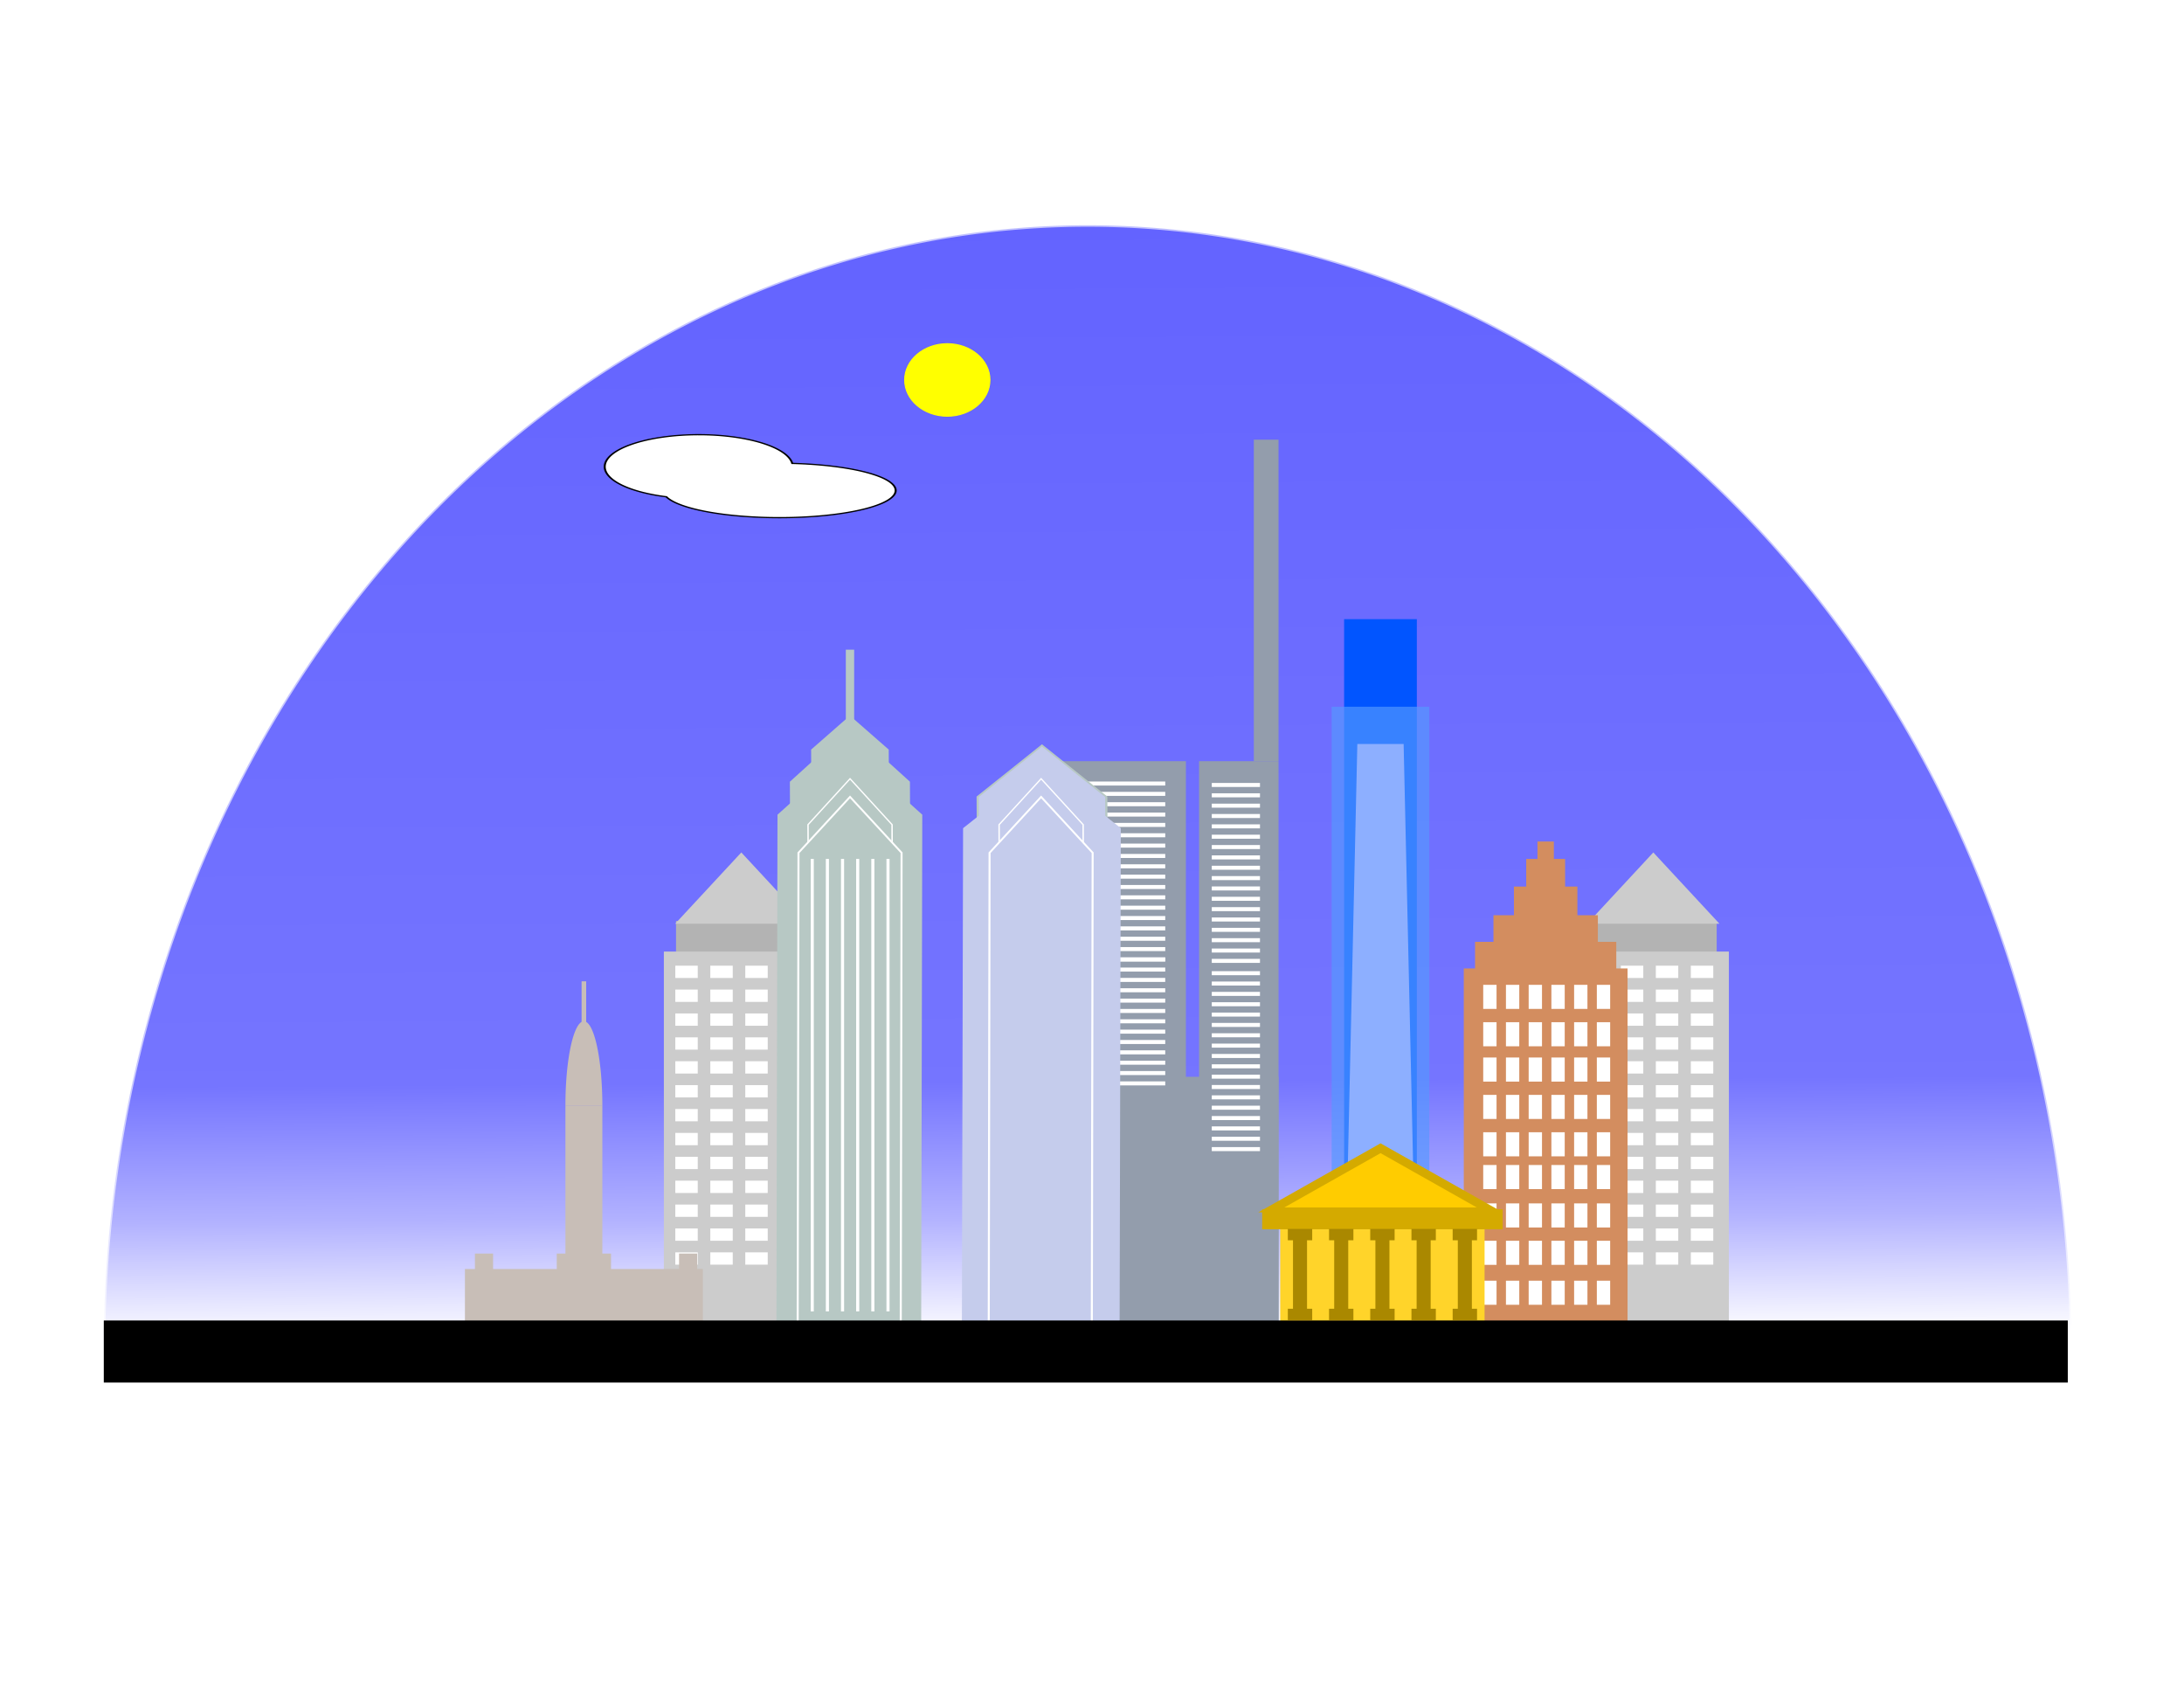 <?xml version="1.0" encoding="UTF-8" standalone="no"?>
<!-- Created with Inkscape (http://www.inkscape.org/) -->

<svg
   width="11in"
   height="8.5in"
   viewBox="0 0 279.4 215.9"
   version="1.1"
   id="svg5"
   inkscape:version="1.1.2 (b8e25be833, 2022-02-05)"
   sodipodi:docname="Philly.svg"
   xmlns:inkscape="http://www.inkscape.org/namespaces/inkscape"
   xmlns:sodipodi="http://sodipodi.sourceforge.net/DTD/sodipodi-0.dtd"
   xmlns:xlink="http://www.w3.org/1999/xlink"
   xmlns="http://www.w3.org/2000/svg"
   xmlns:svg="http://www.w3.org/2000/svg">
  <sodipodi:namedview
     id="namedview7"
     pagecolor="#ffffff"
     bordercolor="#999999"
     borderopacity="1"
     inkscape:pageshadow="0"
     inkscape:pageopacity="0"
     inkscape:pagecheckerboard="0"
     inkscape:document-units="px"
     showgrid="false"
     units="in"
     inkscape:zoom="0.71433855"
     inkscape:cx="602.65542"
     inkscape:cy="435.3678"
     inkscape:window-width="1440"
     inkscape:window-height="837"
     inkscape:window-x="-8"
     inkscape:window-y="-8"
     inkscape:window-maximized="1"
     inkscape:current-layer="sky"
     inkscape:snap-nodes="true"
     inkscape:object-paths="false"
     inkscape:snap-intersection-paths="true"
     inkscape:object-nodes="true"
     inkscape:snap-smooth-nodes="false" />
  <defs
     id="defs2">
    <linearGradient
       inkscape:collect="always"
       id="linearGradient26380">
      <stop
         style="stop-color:#0000ff;stop-opacity:1;"
         offset="0"
         id="stop26376" />
      <stop
         style="stop-color:#0000ff;stop-opacity:0.887"
         offset="0.769"
         id="stop27490" />
      <stop
         style="stop-color:#0000ff;stop-opacity:0.494;"
         offset="0.892"
         id="stop30054" />
      <stop
         style="stop-color:#0000ff;stop-opacity:0"
         offset="1"
         id="stop26378" />
    </linearGradient>
    <linearGradient
       inkscape:collect="always"
       xlink:href="#linearGradient26380"
       id="linearGradient27296"
       gradientUnits="userSpaceOnUse"
       x1="525"
       y1="108.719"
       x2="528.076"
       y2="645.721" />
    <filter
       inkscape:collect="always"
       style="color-interpolation-filters:sRGB"
       id="filter1697"
       x="-0.461"
       y="-0.543"
       width="1.923"
       height="2.085">
      <feGaussianBlur
         inkscape:collect="always"
         stdDeviation="1.618"
         id="feGaussianBlur1699" />
    </filter>
    <filter
       inkscape:collect="always"
       style="color-interpolation-filters:sRGB"
       id="filter15026"
       x="-0.085"
       y="-0.182"
       width="1.17"
       height="1.365">
      <feGaussianBlur
         inkscape:collect="always"
         stdDeviation="1.602"
         id="feGaussianBlur15028" />
    </filter>
  </defs>
  <g
     inkscape:label="sky"
     inkscape:groupmode="layer"
     id="sky">
    <path
       id="path24988"
       style="opacity:0.611;fill:url(#linearGradient27296);fill-opacity:1;stroke:#ffffff;stroke-width:1.475;stroke-miterlimit:4;stroke-dasharray:none;stroke-opacity:1"
       d="M 525 108.719 A 474.992 544.682 0 0 0 50.008 653.4 L 999.992 653.4 A 474.992 544.682 0 0 0 525 108.719 z "
       transform="scale(0.265)" />
    <path
       id="rect1848"
       style="opacity:1;fill:#0155ff;stroke-width:1.784;fill-opacity:1"
       d="m 171.954,79.199 h 9.304 v 90.91 h -9.304 z"
       sodipodi:nodetypes="ccccc" />
    <path
       id="path3831"
       style="opacity:0.663;fill:#5599ff;stroke-width:1.936"
       d="M 170.361,90.401 H 182.85 V 170.109 H 170.361 Z"
       sodipodi:nodetypes="ccccc" />
  </g>
  <g
     inkscape:groupmode="layer"
     id="cloud"
     inkscape:label="cloud">
    <path
       id="path14644"
       style="opacity:1;mix-blend-mode:normal;fill:#ffffff;fill-opacity:1;stroke:#000000;stroke-width:0.327;stroke-opacity:1;filter:url(#filter15026)"
       d="m 77.397,60.131 a 15.246,8.481 0 0 0 -15.246,8.481 15.246,8.481 0 0 0 9.986,7.958 18.857,7.202 0 0 0 18.332,5.53 18.857,7.202 0 0 0 18.857,-7.202 18.857,7.202 0 0 0 -16.766,-7.158 15.246,8.481 0 0 0 -15.163,-7.608 z"
       transform="matrix(0.789,0,0,0.483,28.325,26.56)" />
  </g>
  <g
     inkscape:groupmode="layer"
     id="buildings"
     inkscape:label="buildings">
    <g
       id="g3623"
       transform="translate(-71.485,-2.222)">
      <g
         id="g2342">
        <rect
           style="fill:#939dac;stroke-width:0.33;stroke-miterlimit:4;stroke-dasharray:none"
           id="rect2250"
           width="20.539"
           height="73.35"
           x="202.658"
           y="99.589" />
        <rect
           style="fill:#939dac;stroke-width:0.232;stroke-miterlimit:4;stroke-dasharray:none"
           id="rect2332"
           width="10.168"
           height="73.35"
           x="224.882"
           y="99.589" />
        <rect
           style="fill:#939dac;stroke-width:0.097;stroke-miterlimit:4;stroke-dasharray:none"
           id="rect2334"
           width="3.163"
           height="41.126"
           x="231.887"
           y="58.463" />
        <rect
           style="fill:#939dac;stroke-width:0.278;stroke-miterlimit:4;stroke-dasharray:none"
           id="rect2336"
           width="32.391"
           height="32.978"
           x="202.658"
           y="139.961" />
      </g>
      <g
         id="g3544">
        <g
           id="g3018"
           transform="translate(-0.231,0.046)">
          <rect
             style="fill:#ffffff;stroke-width:0.158;stroke-miterlimit:4;stroke-dasharray:none"
             id="rect2388"
             width="15.976"
             height="0.515"
             x="204.81"
             y="102.143" />
          <rect
             style="fill:#ffffff;stroke-width:0.158;stroke-miterlimit:4;stroke-dasharray:none"
             id="rect2964"
             width="15.976"
             height="0.515"
             x="204.81"
             y="103.466" />
          <rect
             style="fill:#ffffff;stroke-width:0.158;stroke-miterlimit:4;stroke-dasharray:none"
             id="rect2966"
             width="15.976"
             height="0.515"
             x="204.81"
             y="104.79" />
          <rect
             style="fill:#ffffff;stroke-width:0.158;stroke-miterlimit:4;stroke-dasharray:none"
             id="rect2968"
             width="15.976"
             height="0.515"
             x="204.81"
             y="106.114" />
          <rect
             style="fill:#ffffff;stroke-width:0.158;stroke-miterlimit:4;stroke-dasharray:none"
             id="rect2970"
             width="15.976"
             height="0.515"
             x="204.81"
             y="107.437" />
          <rect
             style="fill:#ffffff;stroke-width:0.158;stroke-miterlimit:4;stroke-dasharray:none"
             id="rect2972"
             width="15.976"
             height="0.515"
             x="204.81"
             y="108.761" />
          <rect
             style="fill:#ffffff;stroke-width:0.158;stroke-miterlimit:4;stroke-dasharray:none"
             id="rect2974"
             width="15.976"
             height="0.515"
             x="204.81"
             y="110.084" />
          <rect
             style="fill:#ffffff;stroke-width:0.158;stroke-miterlimit:4;stroke-dasharray:none"
             id="rect2976"
             width="15.976"
             height="0.515"
             x="204.81"
             y="111.408" />
          <rect
             style="fill:#ffffff;stroke-width:0.158;stroke-miterlimit:4;stroke-dasharray:none"
             id="rect2978"
             width="15.976"
             height="0.515"
             x="204.81"
             y="112.732" />
          <rect
             style="fill:#ffffff;stroke-width:0.158;stroke-miterlimit:4;stroke-dasharray:none"
             id="rect2980"
             width="15.976"
             height="0.515"
             x="204.81"
             y="114.055" />
          <rect
             style="fill:#ffffff;stroke-width:0.158;stroke-miterlimit:4;stroke-dasharray:none"
             id="rect2982"
             width="15.976"
             height="0.515"
             x="204.81"
             y="115.379" />
          <rect
             style="fill:#ffffff;stroke-width:0.158;stroke-miterlimit:4;stroke-dasharray:none"
             id="rect2986"
             width="15.976"
             height="0.515"
             x="204.81"
             y="116.702" />
          <rect
             style="fill:#ffffff;stroke-width:0.158;stroke-miterlimit:4;stroke-dasharray:none"
             id="rect2988"
             width="15.976"
             height="0.515"
             x="204.81"
             y="118.026" />
          <rect
             style="fill:#ffffff;stroke-width:0.158;stroke-miterlimit:4;stroke-dasharray:none"
             id="rect2990"
             width="15.976"
             height="0.515"
             x="204.81"
             y="119.35" />
          <rect
             style="fill:#ffffff;stroke-width:0.158;stroke-miterlimit:4;stroke-dasharray:none"
             id="rect2992"
             width="15.976"
             height="0.515"
             x="204.81"
             y="120.673" />
          <rect
             style="fill:#ffffff;stroke-width:0.158;stroke-miterlimit:4;stroke-dasharray:none"
             id="rect2994"
             width="15.976"
             height="0.515"
             x="204.81"
             y="121.997" />
          <rect
             style="fill:#ffffff;stroke-width:0.158;stroke-miterlimit:4;stroke-dasharray:none"
             id="rect2996"
             width="15.976"
             height="0.515"
             x="204.81"
             y="123.321" />
          <rect
             style="fill:#ffffff;stroke-width:0.158;stroke-miterlimit:4;stroke-dasharray:none"
             id="rect2998"
             width="15.976"
             height="0.515"
             x="204.81"
             y="124.644" />
          <rect
             style="fill:#ffffff;stroke-width:0.158;stroke-miterlimit:4;stroke-dasharray:none"
             id="rect3239"
             width="15.976"
             height="0.515"
             x="204.81"
             y="124.644" />
        </g>
        <g
           id="g3163"
           transform="matrix(0.386,0,0,1,147.451,0.231)">
          <rect
             style="fill:#ffffff;stroke-width:0.158;stroke-miterlimit:4;stroke-dasharray:none"
             id="rect3127"
             width="15.976"
             height="0.515"
             x="204.81"
             y="102.143" />
          <rect
             style="fill:#ffffff;stroke-width:0.158;stroke-miterlimit:4;stroke-dasharray:none"
             id="rect3129"
             width="15.976"
             height="0.515"
             x="204.81"
             y="103.466" />
          <rect
             style="fill:#ffffff;stroke-width:0.158;stroke-miterlimit:4;stroke-dasharray:none"
             id="rect3131"
             width="15.976"
             height="0.515"
             x="204.81"
             y="104.79" />
          <rect
             style="fill:#ffffff;stroke-width:0.158;stroke-miterlimit:4;stroke-dasharray:none"
             id="rect3133"
             width="15.976"
             height="0.515"
             x="204.81"
             y="106.114" />
          <rect
             style="fill:#ffffff;stroke-width:0.158;stroke-miterlimit:4;stroke-dasharray:none"
             id="rect3135"
             width="15.976"
             height="0.515"
             x="204.81"
             y="107.437" />
          <rect
             style="fill:#ffffff;stroke-width:0.158;stroke-miterlimit:4;stroke-dasharray:none"
             id="rect3137"
             width="15.976"
             height="0.515"
             x="204.81"
             y="108.761" />
          <rect
             style="fill:#ffffff;stroke-width:0.158;stroke-miterlimit:4;stroke-dasharray:none"
             id="rect3139"
             width="15.976"
             height="0.515"
             x="204.81"
             y="110.084" />
          <rect
             style="fill:#ffffff;stroke-width:0.158;stroke-miterlimit:4;stroke-dasharray:none"
             id="rect3141"
             width="15.976"
             height="0.515"
             x="204.81"
             y="111.408" />
          <rect
             style="fill:#ffffff;stroke-width:0.158;stroke-miterlimit:4;stroke-dasharray:none"
             id="rect3143"
             width="15.976"
             height="0.515"
             x="204.81"
             y="112.732" />
          <rect
             style="fill:#ffffff;stroke-width:0.158;stroke-miterlimit:4;stroke-dasharray:none"
             id="rect3145"
             width="15.976"
             height="0.515"
             x="204.81"
             y="114.055" />
          <rect
             style="fill:#ffffff;stroke-width:0.158;stroke-miterlimit:4;stroke-dasharray:none"
             id="rect3147"
             width="15.976"
             height="0.515"
             x="204.81"
             y="115.379" />
          <rect
             style="fill:#ffffff;stroke-width:0.158;stroke-miterlimit:4;stroke-dasharray:none"
             id="rect3149"
             width="15.976"
             height="0.515"
             x="204.81"
             y="116.702" />
          <rect
             style="fill:#ffffff;stroke-width:0.158;stroke-miterlimit:4;stroke-dasharray:none"
             id="rect3151"
             width="15.976"
             height="0.515"
             x="204.81"
             y="118.026" />
          <rect
             style="fill:#ffffff;stroke-width:0.158;stroke-miterlimit:4;stroke-dasharray:none"
             id="rect3153"
             width="15.976"
             height="0.515"
             x="204.81"
             y="119.35" />
          <rect
             style="fill:#ffffff;stroke-width:0.158;stroke-miterlimit:4;stroke-dasharray:none"
             id="rect3155"
             width="15.976"
             height="0.515"
             x="204.81"
             y="120.673" />
          <rect
             style="fill:#ffffff;stroke-width:0.158;stroke-miterlimit:4;stroke-dasharray:none"
             id="rect3157"
             width="15.976"
             height="0.515"
             x="204.81"
             y="121.997" />
          <rect
             style="fill:#ffffff;stroke-width:0.158;stroke-miterlimit:4;stroke-dasharray:none"
             id="rect3159"
             width="15.976"
             height="0.515"
             x="204.81"
             y="123.321" />
          <rect
             style="fill:#ffffff;stroke-width:0.158;stroke-miterlimit:4;stroke-dasharray:none"
             id="rect3161"
             width="15.976"
             height="0.515"
             x="204.81"
             y="124.644" />
        </g>
        <g
           id="g3228"
           transform="matrix(0.386,0,0,1,147.451,24.307)">
          <rect
             style="fill:#ffffff;stroke-width:0.158;stroke-miterlimit:4;stroke-dasharray:none"
             id="rect3192"
             width="15.976"
             height="0.515"
             x="204.81"
             y="102.143" />
          <rect
             style="fill:#ffffff;stroke-width:0.158;stroke-miterlimit:4;stroke-dasharray:none"
             id="rect3194"
             width="15.976"
             height="0.515"
             x="204.81"
             y="103.466" />
          <rect
             style="fill:#ffffff;stroke-width:0.158;stroke-miterlimit:4;stroke-dasharray:none"
             id="rect3196"
             width="15.976"
             height="0.515"
             x="204.81"
             y="104.79" />
          <rect
             style="fill:#ffffff;stroke-width:0.158;stroke-miterlimit:4;stroke-dasharray:none"
             id="rect3198"
             width="15.976"
             height="0.515"
             x="204.81"
             y="106.114" />
          <rect
             style="fill:#ffffff;stroke-width:0.158;stroke-miterlimit:4;stroke-dasharray:none"
             id="rect3200"
             width="15.976"
             height="0.515"
             x="204.81"
             y="107.437" />
          <rect
             style="fill:#ffffff;stroke-width:0.158;stroke-miterlimit:4;stroke-dasharray:none"
             id="rect3202"
             width="15.976"
             height="0.515"
             x="204.81"
             y="108.761" />
          <rect
             style="fill:#ffffff;stroke-width:0.158;stroke-miterlimit:4;stroke-dasharray:none"
             id="rect3204"
             width="15.976"
             height="0.515"
             x="204.81"
             y="110.084" />
          <rect
             style="fill:#ffffff;stroke-width:0.158;stroke-miterlimit:4;stroke-dasharray:none"
             id="rect3206"
             width="15.976"
             height="0.515"
             x="204.81"
             y="111.408" />
          <rect
             style="fill:#ffffff;stroke-width:0.158;stroke-miterlimit:4;stroke-dasharray:none"
             id="rect3208"
             width="15.976"
             height="0.515"
             x="204.81"
             y="112.732" />
          <rect
             style="fill:#ffffff;stroke-width:0.158;stroke-miterlimit:4;stroke-dasharray:none"
             id="rect3210"
             width="15.976"
             height="0.515"
             x="204.81"
             y="114.055" />
          <rect
             style="fill:#ffffff;stroke-width:0.158;stroke-miterlimit:4;stroke-dasharray:none"
             id="rect3212"
             width="15.976"
             height="0.515"
             x="204.81"
             y="115.379" />
          <rect
             style="fill:#ffffff;stroke-width:0.158;stroke-miterlimit:4;stroke-dasharray:none"
             id="rect3214"
             width="15.976"
             height="0.515"
             x="204.81"
             y="116.702" />
          <rect
             style="fill:#ffffff;stroke-width:0.158;stroke-miterlimit:4;stroke-dasharray:none"
             id="rect3216"
             width="15.976"
             height="0.515"
             x="204.81"
             y="118.026" />
          <rect
             style="fill:#ffffff;stroke-width:0.158;stroke-miterlimit:4;stroke-dasharray:none"
             id="rect3218"
             width="15.976"
             height="0.515"
             x="204.81"
             y="119.35" />
          <rect
             style="fill:#ffffff;stroke-width:0.158;stroke-miterlimit:4;stroke-dasharray:none"
             id="rect3220"
             width="15.976"
             height="0.515"
             x="204.81"
             y="120.673" />
          <rect
             style="fill:#ffffff;stroke-width:0.158;stroke-miterlimit:4;stroke-dasharray:none"
             id="rect3222"
             width="15.976"
             height="0.515"
             x="204.81"
             y="121.997" />
          <rect
             style="fill:#ffffff;stroke-width:0.158;stroke-miterlimit:4;stroke-dasharray:none"
             id="rect3224"
             width="15.976"
             height="0.515"
             x="204.81"
             y="123.321" />
          <rect
             style="fill:#ffffff;stroke-width:0.158;stroke-miterlimit:4;stroke-dasharray:none"
             id="rect3226"
             width="15.976"
             height="0.515"
             x="204.81"
             y="124.644" />
        </g>
        <g
           id="g3471">
          <rect
             style="fill:#ffffff;stroke-width:0.158;stroke-miterlimit:4;stroke-dasharray:none"
             id="rect3241"
             width="15.976"
             height="0.515"
             x="204.578"
             y="125.987" />
          <rect
             style="fill:#ffffff;stroke-width:0.158;stroke-miterlimit:4;stroke-dasharray:none"
             id="rect3243"
             width="15.976"
             height="0.515"
             x="204.578"
             y="127.31" />
          <rect
             style="fill:#ffffff;stroke-width:0.158;stroke-miterlimit:4;stroke-dasharray:none"
             id="rect3245"
             width="15.976"
             height="0.515"
             x="204.578"
             y="128.634" />
          <rect
             style="fill:#ffffff;stroke-width:0.158;stroke-miterlimit:4;stroke-dasharray:none"
             id="rect3247"
             width="15.976"
             height="0.515"
             x="204.578"
             y="129.957" />
          <rect
             style="fill:#ffffff;stroke-width:0.158;stroke-miterlimit:4;stroke-dasharray:none"
             id="rect3249"
             width="15.976"
             height="0.515"
             x="204.578"
             y="131.281" />
          <rect
             style="fill:#ffffff;stroke-width:0.158;stroke-miterlimit:4;stroke-dasharray:none"
             id="rect3251"
             width="15.976"
             height="0.515"
             x="204.578"
             y="132.605" />
          <rect
             style="fill:#ffffff;stroke-width:0.158;stroke-miterlimit:4;stroke-dasharray:none"
             id="rect3253"
             width="15.976"
             height="0.515"
             x="204.578"
             y="133.928" />
          <rect
             style="fill:#ffffff;stroke-width:0.158;stroke-miterlimit:4;stroke-dasharray:none"
             id="rect3255"
             width="15.976"
             height="0.515"
             x="204.578"
             y="135.252" />
          <rect
             style="fill:#ffffff;stroke-width:0.158;stroke-miterlimit:4;stroke-dasharray:none"
             id="rect3257"
             width="15.976"
             height="0.515"
             x="204.578"
             y="136.575" />
          <rect
             style="fill:#ffffff;stroke-width:0.158;stroke-miterlimit:4;stroke-dasharray:none"
             id="rect3259"
             width="15.976"
             height="0.515"
             x="204.578"
             y="137.899" />
          <rect
             style="fill:#ffffff;stroke-width:0.158;stroke-miterlimit:4;stroke-dasharray:none"
             id="rect3261"
             width="15.976"
             height="0.515"
             x="204.578"
             y="139.223" />
          <rect
             style="fill:#ffffff;stroke-width:0.158;stroke-miterlimit:4;stroke-dasharray:none"
             id="rect3263"
             width="15.976"
             height="0.515"
             x="204.578"
             y="140.546" />
        </g>
      </g>
    </g>
    <g
       id="g4380">
      <g
         id="g3633"
         transform="matrix(1.051,0,0,0.706,5.377,52.591)">
        <g
           id="g3629" />
        <g
           id="g4304">
          <g
             id="g4297">
            <rect
               style="fill:#b3b3b3;fill-opacity:1;stroke:#b3b3b3;stroke-width:0.476;stroke-miterlimit:4;stroke-dasharray:none;stroke-opacity:1"
               id="rect3625"
               width="15.186"
               height="5.556"
               x="77.411"
               y="92.597"
               transform="translate(5.3533711e-8)" />
            <g
               id="g4288"
               transform="translate(5.3533711e-8)">
              <rect
                 style="fill:#cccccc;fill-opacity:1;stroke:#cccccc;stroke-width:0.476;stroke-miterlimit:4;stroke-dasharray:none;stroke-opacity:1"
                 id="rect3627"
                 width="18.149"
                 height="70.374"
                 x="75.93"
                 y="98.153" />
            </g>
            <path
               sodipodi:type="star"
               style="fill:#cccccc;fill-opacity:1;stroke:#cccccc;stroke-width:1.8;stroke-miterlimit:4;stroke-dasharray:none;stroke-opacity:1"
               id="path3631"
               inkscape:flatsided="true"
               sodipodi:sides="3"
               sodipodi:cx="292.57837"
               sodipodi:cy="349.97412"
               sodipodi:r1="30.805691"
               sodipodi:r2="15.402845"
               sodipodi:arg1="-1.5707963"
               sodipodi:arg2="-0.52359878"
               inkscape:rounded="0"
               inkscape:randomized="0"
               transform="matrix(0.285,0,0,0.264,1.734,-3.828)"
               inkscape:transform-center-y="-2.0324596"
               inkscape:transform-center-x="1.2628781e-06"
               d="m 292.578,319.168 26.679,46.209 -53.357,0 z" />
          </g>
        </g>
      </g>
      <g
         id="g3936">
        <g
           id="g3749">
          <rect
             style="fill:#ffffff;stroke-width:0.265;stroke-miterlimit:4;stroke-dasharray:none"
             id="rect3657"
             width="2.871"
             height="1.574"
             x="86.393"
             y="123.525" />
          <rect
             style="fill:#ffffff;stroke-width:0.265;stroke-miterlimit:4;stroke-dasharray:none"
             id="rect3659"
             width="2.871"
             height="1.574"
             x="90.869"
             y="123.525" />
          <rect
             style="fill:#ffffff;stroke-width:0.265;stroke-miterlimit:4;stroke-dasharray:none"
             id="rect3741"
             width="2.871"
             height="1.574"
             x="95.344"
             y="123.525" />
          <rect
             style="fill:#ffffff;stroke-width:0.265;stroke-miterlimit:4;stroke-dasharray:none"
             id="rect3743"
             width="2.871"
             height="1.574"
             x="99.82"
             y="123.525" />
        </g>
        <g
           id="g3759"
           transform="translate(0,3.056)">
          <rect
             style="fill:#ffffff;stroke-width:0.265;stroke-miterlimit:4;stroke-dasharray:none"
             id="rect3751"
             width="2.871"
             height="1.574"
             x="86.393"
             y="123.525" />
          <rect
             style="fill:#ffffff;stroke-width:0.265;stroke-miterlimit:4;stroke-dasharray:none"
             id="rect3753"
             width="2.871"
             height="1.574"
             x="90.869"
             y="123.525" />
          <rect
             style="fill:#ffffff;stroke-width:0.265;stroke-miterlimit:4;stroke-dasharray:none"
             id="rect3755"
             width="2.871"
             height="1.574"
             x="95.344"
             y="123.525" />
          <rect
             style="fill:#ffffff;stroke-width:0.265;stroke-miterlimit:4;stroke-dasharray:none"
             id="rect3757"
             width="2.871"
             height="1.574"
             x="99.82"
             y="123.525" />
        </g>
        <g
           id="g3769"
           transform="translate(0,6.111)">
          <rect
             style="fill:#ffffff;stroke-width:0.265;stroke-miterlimit:4;stroke-dasharray:none"
             id="rect3761"
             width="2.871"
             height="1.574"
             x="86.393"
             y="123.525" />
          <rect
             style="fill:#ffffff;stroke-width:0.265;stroke-miterlimit:4;stroke-dasharray:none"
             id="rect3763"
             width="2.871"
             height="1.574"
             x="90.869"
             y="123.525" />
          <rect
             style="fill:#ffffff;stroke-width:0.265;stroke-miterlimit:4;stroke-dasharray:none"
             id="rect3765"
             width="2.871"
             height="1.574"
             x="95.344"
             y="123.525" />
          <rect
             style="fill:#ffffff;stroke-width:0.265;stroke-miterlimit:4;stroke-dasharray:none"
             id="rect3767"
             width="2.871"
             height="1.574"
             x="99.82"
             y="123.525" />
        </g>
        <g
           id="g3779"
           transform="translate(0,9.167)">
          <rect
             style="fill:#ffffff;stroke-width:0.265;stroke-miterlimit:4;stroke-dasharray:none"
             id="rect3771"
             width="2.871"
             height="1.574"
             x="86.393"
             y="123.525" />
          <rect
             style="fill:#ffffff;stroke-width:0.265;stroke-miterlimit:4;stroke-dasharray:none"
             id="rect3773"
             width="2.871"
             height="1.574"
             x="90.869"
             y="123.525" />
          <rect
             style="fill:#ffffff;stroke-width:0.265;stroke-miterlimit:4;stroke-dasharray:none"
             id="rect3775"
             width="2.871"
             height="1.574"
             x="95.344"
             y="123.525" />
          <rect
             style="fill:#ffffff;stroke-width:0.265;stroke-miterlimit:4;stroke-dasharray:none"
             id="rect3777"
             width="2.871"
             height="1.574"
             x="99.82"
             y="123.525" />
        </g>
        <g
           id="g3789"
           transform="translate(0,12.223)">
          <rect
             style="fill:#ffffff;stroke-width:0.265;stroke-miterlimit:4;stroke-dasharray:none"
             id="rect3781"
             width="2.871"
             height="1.574"
             x="86.393"
             y="123.525" />
          <rect
             style="fill:#ffffff;stroke-width:0.265;stroke-miterlimit:4;stroke-dasharray:none"
             id="rect3783"
             width="2.871"
             height="1.574"
             x="90.869"
             y="123.525" />
          <rect
             style="fill:#ffffff;stroke-width:0.265;stroke-miterlimit:4;stroke-dasharray:none"
             id="rect3785"
             width="2.871"
             height="1.574"
             x="95.344"
             y="123.525" />
          <rect
             style="fill:#ffffff;stroke-width:0.265;stroke-miterlimit:4;stroke-dasharray:none"
             id="rect3787"
             width="2.871"
             height="1.574"
             x="99.82"
             y="123.525" />
        </g>
        <g
           id="g3799"
           transform="translate(0,15.279)">
          <rect
             style="fill:#ffffff;stroke-width:0.265;stroke-miterlimit:4;stroke-dasharray:none"
             id="rect3791"
             width="2.871"
             height="1.574"
             x="86.393"
             y="123.525" />
          <rect
             style="fill:#ffffff;stroke-width:0.265;stroke-miterlimit:4;stroke-dasharray:none"
             id="rect3793"
             width="2.871"
             height="1.574"
             x="90.869"
             y="123.525" />
          <rect
             style="fill:#ffffff;stroke-width:0.265;stroke-miterlimit:4;stroke-dasharray:none"
             id="rect3795"
             width="2.871"
             height="1.574"
             x="95.344"
             y="123.525" />
          <rect
             style="fill:#ffffff;stroke-width:0.265;stroke-miterlimit:4;stroke-dasharray:none"
             id="rect3797"
             width="2.871"
             height="1.574"
             x="99.82"
             y="123.525" />
        </g>
        <g
           id="g3809"
           transform="translate(0,21.39)">
          <rect
             style="fill:#ffffff;stroke-width:0.265;stroke-miterlimit:4;stroke-dasharray:none"
             id="rect3801"
             width="2.871"
             height="1.574"
             x="86.393"
             y="123.525" />
          <rect
             style="fill:#ffffff;stroke-width:0.265;stroke-miterlimit:4;stroke-dasharray:none"
             id="rect3803"
             width="2.871"
             height="1.574"
             x="90.869"
             y="123.525" />
          <rect
             style="fill:#ffffff;stroke-width:0.265;stroke-miterlimit:4;stroke-dasharray:none"
             id="rect3805"
             width="2.871"
             height="1.574"
             x="95.344"
             y="123.525" />
          <rect
             style="fill:#ffffff;stroke-width:0.265;stroke-miterlimit:4;stroke-dasharray:none"
             id="rect3807"
             width="2.871"
             height="1.574"
             x="99.82"
             y="123.525" />
        </g>
        <g
           id="g3819"
           transform="translate(0,24.446)">
          <rect
             style="fill:#ffffff;stroke-width:0.265;stroke-miterlimit:4;stroke-dasharray:none"
             id="rect3811"
             width="2.871"
             height="1.574"
             x="86.393"
             y="123.525" />
          <rect
             style="fill:#ffffff;stroke-width:0.265;stroke-miterlimit:4;stroke-dasharray:none"
             id="rect3813"
             width="2.871"
             height="1.574"
             x="90.869"
             y="123.525" />
          <rect
             style="fill:#ffffff;stroke-width:0.265;stroke-miterlimit:4;stroke-dasharray:none"
             id="rect3815"
             width="2.871"
             height="1.574"
             x="95.344"
             y="123.525" />
          <rect
             style="fill:#ffffff;stroke-width:0.265;stroke-miterlimit:4;stroke-dasharray:none"
             id="rect3817"
             width="2.871"
             height="1.574"
             x="99.82"
             y="123.525" />
        </g>
        <g
           id="g3829"
           transform="translate(0,27.501)">
          <rect
             style="fill:#ffffff;stroke-width:0.265;stroke-miterlimit:4;stroke-dasharray:none"
             id="rect3821"
             width="2.871"
             height="1.574"
             x="86.393"
             y="123.525" />
          <rect
             style="fill:#ffffff;stroke-width:0.265;stroke-miterlimit:4;stroke-dasharray:none"
             id="rect3823"
             width="2.871"
             height="1.574"
             x="90.869"
             y="123.525" />
          <rect
             style="fill:#ffffff;stroke-width:0.265;stroke-miterlimit:4;stroke-dasharray:none"
             id="rect3825"
             width="2.871"
             height="1.574"
             x="95.344"
             y="123.525" />
          <rect
             style="fill:#ffffff;stroke-width:0.265;stroke-miterlimit:4;stroke-dasharray:none"
             id="rect3827"
             width="2.871"
             height="1.574"
             x="99.82"
             y="123.525" />
        </g>
        <g
           id="g3839"
           transform="translate(0,30.557)">
          <rect
             style="fill:#ffffff;stroke-width:0.265;stroke-miterlimit:4;stroke-dasharray:none"
             id="rect3831"
             width="2.871"
             height="1.574"
             x="86.393"
             y="123.525" />
          <rect
             style="fill:#ffffff;stroke-width:0.265;stroke-miterlimit:4;stroke-dasharray:none"
             id="rect3833"
             width="2.871"
             height="1.574"
             x="90.869"
             y="123.525" />
          <rect
             style="fill:#ffffff;stroke-width:0.265;stroke-miterlimit:4;stroke-dasharray:none"
             id="rect3835"
             width="2.871"
             height="1.574"
             x="95.344"
             y="123.525" />
          <rect
             style="fill:#ffffff;stroke-width:0.265;stroke-miterlimit:4;stroke-dasharray:none"
             id="rect3837"
             width="2.871"
             height="1.574"
             x="99.82"
             y="123.525" />
        </g>
        <g
           id="g3849"
           transform="translate(0,33.613)">
          <rect
             style="fill:#ffffff;stroke-width:0.265;stroke-miterlimit:4;stroke-dasharray:none"
             id="rect3841"
             width="2.871"
             height="1.574"
             x="86.393"
             y="123.525" />
          <rect
             style="fill:#ffffff;stroke-width:0.265;stroke-miterlimit:4;stroke-dasharray:none"
             id="rect3843"
             width="2.871"
             height="1.574"
             x="90.869"
             y="123.525" />
          <rect
             style="fill:#ffffff;stroke-width:0.265;stroke-miterlimit:4;stroke-dasharray:none"
             id="rect3845"
             width="2.871"
             height="1.574"
             x="95.344"
             y="123.525" />
          <rect
             style="fill:#ffffff;stroke-width:0.265;stroke-miterlimit:4;stroke-dasharray:none"
             id="rect3847"
             width="2.871"
             height="1.574"
             x="99.82"
             y="123.525" />
        </g>
        <g
           id="g3859"
           transform="translate(0,36.669)">
          <rect
             style="fill:#ffffff;stroke-width:0.265;stroke-miterlimit:4;stroke-dasharray:none"
             id="rect3851"
             width="2.871"
             height="1.574"
             x="86.393"
             y="123.525" />
          <rect
             style="fill:#ffffff;stroke-width:0.265;stroke-miterlimit:4;stroke-dasharray:none"
             id="rect3853"
             width="2.871"
             height="1.574"
             x="90.869"
             y="123.525" />
          <rect
             style="fill:#ffffff;stroke-width:0.265;stroke-miterlimit:4;stroke-dasharray:none"
             id="rect3855"
             width="2.871"
             height="1.574"
             x="95.344"
             y="123.525" />
          <rect
             style="fill:#ffffff;stroke-width:0.265;stroke-miterlimit:4;stroke-dasharray:none"
             id="rect3857"
             width="2.871"
             height="1.574"
             x="99.82"
             y="123.525" />
        </g>
        <g
           id="g3869"
           transform="translate(0,18.334)">
          <rect
             style="fill:#ffffff;stroke-width:0.265;stroke-miterlimit:4;stroke-dasharray:none"
             id="rect3861"
             width="2.871"
             height="1.574"
             x="86.393"
             y="123.525" />
          <rect
             style="fill:#ffffff;stroke-width:0.265;stroke-miterlimit:4;stroke-dasharray:none"
             id="rect3863"
             width="2.871"
             height="1.574"
             x="90.869"
             y="123.525" />
          <rect
             style="fill:#ffffff;stroke-width:0.265;stroke-miterlimit:4;stroke-dasharray:none"
             id="rect3865"
             width="2.871"
             height="1.574"
             x="95.344"
             y="123.525" />
          <rect
             style="fill:#ffffff;stroke-width:0.265;stroke-miterlimit:4;stroke-dasharray:none"
             id="rect3867"
             width="2.871"
             height="1.574"
             x="99.82"
             y="123.525" />
        </g>
      </g>
    </g>
    <g
       id="g2208"
       transform="translate(9.352,2.037)">
      <rect
         style="opacity:1;fill:#c8beb7;stroke-width:0.293"
         id="rect7890"
         width="30.437"
         height="7.595"
         x="50.127"
         y="160.286" />
      <rect
         style="opacity:1;fill:#c8beb7;stroke-width:0.265"
         id="rect7892"
         width="4.722"
         height="21.668"
         x="62.984"
         y="139.359" />
      <rect
         style="opacity:1;fill:#c8beb7;stroke-width:0.103"
         id="rect876"
         width="6.945"
         height="2.252"
         x="61.873"
         y="158.311" />
      <rect
         style="opacity:1;fill:#c8beb7;stroke-width:0.06"
         id="rect878"
         width="2.315"
         height="2.252"
         x="77.522"
         y="158.311" />
      <rect
         style="opacity:1;fill:#c8beb7;stroke-width:0.06"
         id="rect880"
         width="2.324"
         height="2.252"
         x="51.405"
         y="158.311" />
      <path
         id="path904"
         style="fill:#c8beb7;stroke-width:0.625"
         d="m 65.345,128.597 a 2.361,10.771 0 0 0 -2.362,10.771 h 4.723 a 2.361,10.771 0 0 0 -2.361,-10.771 z" />
      <rect
         style="fill:#c8beb7;stroke-width:0.265;stroke-miterlimit:4;stroke-dasharray:none"
         id="rect2119"
         width="0.589"
         height="6.089"
         x="65.05"
         y="123.488" />
    </g>
    <g
       id="g4285">
      <g
         id="g43536"
         transform="matrix(1.051,0,0,0.706,122.049,52.591)">
        <g
           id="g43530">
          <rect
             style="fill:#b3b3b3;fill-opacity:1;stroke:#b3b3b3;stroke-width:0.476;stroke-miterlimit:4;stroke-dasharray:none;stroke-opacity:1"
             id="rect35475"
             width="15.186"
             height="5.556"
             x="77.411"
             y="92.597" />
          <rect
             style="fill:#cccccc;fill-opacity:1;stroke:#cccccc;stroke-width:0.476;stroke-miterlimit:4;stroke-dasharray:none;stroke-opacity:1"
             id="rect35473"
             width="18.149"
             height="70.374"
             x="75.93"
             y="98.153" />
        </g>
        <path
           sodipodi:type="star"
           style="fill:#cccccc;fill-opacity:1;stroke:#cccccc;stroke-width:1.8;stroke-miterlimit:4;stroke-dasharray:none;stroke-opacity:1"
           id="path35615"
           inkscape:flatsided="true"
           sodipodi:sides="3"
           sodipodi:cx="292.57837"
           sodipodi:cy="349.97412"
           sodipodi:r1="30.805691"
           sodipodi:r2="15.402845"
           sodipodi:arg1="-1.5707963"
           sodipodi:arg2="-0.52359878"
           inkscape:rounded="0"
           inkscape:randomized="0"
           d="m 292.578,319.168 26.679,46.209 -53.357,0 z"
           transform="matrix(0.285,0,0,0.264,1.734,-3.828)"
           inkscape:transform-center-y="-2.0324596"
           inkscape:transform-center-x="1.2628781e-06" />
      </g>
      <g
         id="g4212"
         transform="translate(116.487)">
        <g
           id="g4090">
          <rect
             style="fill:#ffffff;stroke-width:0.265;stroke-miterlimit:4;stroke-dasharray:none"
             id="rect4082"
             width="2.871"
             height="1.574"
             x="86.393"
             y="123.525" />
          <rect
             style="fill:#ffffff;stroke-width:0.265;stroke-miterlimit:4;stroke-dasharray:none"
             id="rect4084"
             width="2.871"
             height="1.574"
             x="90.869"
             y="123.525" />
          <rect
             style="fill:#ffffff;stroke-width:0.265;stroke-miterlimit:4;stroke-dasharray:none"
             id="rect4086"
             width="2.871"
             height="1.574"
             x="95.344"
             y="123.525" />
          <rect
             style="fill:#ffffff;stroke-width:0.265;stroke-miterlimit:4;stroke-dasharray:none"
             id="rect4088"
             width="2.871"
             height="1.574"
             x="99.82"
             y="123.525" />
        </g>
        <g
           id="g4100"
           transform="translate(0,3.056)">
          <rect
             style="fill:#ffffff;stroke-width:0.265;stroke-miterlimit:4;stroke-dasharray:none"
             id="rect4092"
             width="2.871"
             height="1.574"
             x="86.393"
             y="123.525" />
          <rect
             style="fill:#ffffff;stroke-width:0.265;stroke-miterlimit:4;stroke-dasharray:none"
             id="rect4094"
             width="2.871"
             height="1.574"
             x="90.869"
             y="123.525" />
          <rect
             style="fill:#ffffff;stroke-width:0.265;stroke-miterlimit:4;stroke-dasharray:none"
             id="rect4096"
             width="2.871"
             height="1.574"
             x="95.344"
             y="123.525" />
          <rect
             style="fill:#ffffff;stroke-width:0.265;stroke-miterlimit:4;stroke-dasharray:none"
             id="rect4098"
             width="2.871"
             height="1.574"
             x="99.82"
             y="123.525" />
        </g>
        <g
           id="g4110"
           transform="translate(0,6.111)">
          <rect
             style="fill:#ffffff;stroke-width:0.265;stroke-miterlimit:4;stroke-dasharray:none"
             id="rect4102"
             width="2.871"
             height="1.574"
             x="86.393"
             y="123.525" />
          <rect
             style="fill:#ffffff;stroke-width:0.265;stroke-miterlimit:4;stroke-dasharray:none"
             id="rect4104"
             width="2.871"
             height="1.574"
             x="90.869"
             y="123.525" />
          <rect
             style="fill:#ffffff;stroke-width:0.265;stroke-miterlimit:4;stroke-dasharray:none"
             id="rect4106"
             width="2.871"
             height="1.574"
             x="95.344"
             y="123.525" />
          <rect
             style="fill:#ffffff;stroke-width:0.265;stroke-miterlimit:4;stroke-dasharray:none"
             id="rect4108"
             width="2.871"
             height="1.574"
             x="99.82"
             y="123.525" />
        </g>
        <g
           id="g4120"
           transform="translate(0,9.167)">
          <rect
             style="fill:#ffffff;stroke-width:0.265;stroke-miterlimit:4;stroke-dasharray:none"
             id="rect4112"
             width="2.871"
             height="1.574"
             x="86.393"
             y="123.525" />
          <rect
             style="fill:#ffffff;stroke-width:0.265;stroke-miterlimit:4;stroke-dasharray:none"
             id="rect4114"
             width="2.871"
             height="1.574"
             x="90.869"
             y="123.525" />
          <rect
             style="fill:#ffffff;stroke-width:0.265;stroke-miterlimit:4;stroke-dasharray:none"
             id="rect4116"
             width="2.871"
             height="1.574"
             x="95.344"
             y="123.525" />
          <rect
             style="fill:#ffffff;stroke-width:0.265;stroke-miterlimit:4;stroke-dasharray:none"
             id="rect4118"
             width="2.871"
             height="1.574"
             x="99.82"
             y="123.525" />
        </g>
        <g
           id="g4130"
           transform="translate(0,12.223)">
          <rect
             style="fill:#ffffff;stroke-width:0.265;stroke-miterlimit:4;stroke-dasharray:none"
             id="rect4122"
             width="2.871"
             height="1.574"
             x="86.393"
             y="123.525" />
          <rect
             style="fill:#ffffff;stroke-width:0.265;stroke-miterlimit:4;stroke-dasharray:none"
             id="rect4124"
             width="2.871"
             height="1.574"
             x="90.869"
             y="123.525" />
          <rect
             style="fill:#ffffff;stroke-width:0.265;stroke-miterlimit:4;stroke-dasharray:none"
             id="rect4126"
             width="2.871"
             height="1.574"
             x="95.344"
             y="123.525" />
          <rect
             style="fill:#ffffff;stroke-width:0.265;stroke-miterlimit:4;stroke-dasharray:none"
             id="rect4128"
             width="2.871"
             height="1.574"
             x="99.82"
             y="123.525" />
        </g>
        <g
           id="g4140"
           transform="translate(0,15.279)">
          <rect
             style="fill:#ffffff;stroke-width:0.265;stroke-miterlimit:4;stroke-dasharray:none"
             id="rect4132"
             width="2.871"
             height="1.574"
             x="86.393"
             y="123.525" />
          <rect
             style="fill:#ffffff;stroke-width:0.265;stroke-miterlimit:4;stroke-dasharray:none"
             id="rect4134"
             width="2.871"
             height="1.574"
             x="90.869"
             y="123.525" />
          <rect
             style="fill:#ffffff;stroke-width:0.265;stroke-miterlimit:4;stroke-dasharray:none"
             id="rect4136"
             width="2.871"
             height="1.574"
             x="95.344"
             y="123.525" />
          <rect
             style="fill:#ffffff;stroke-width:0.265;stroke-miterlimit:4;stroke-dasharray:none"
             id="rect4138"
             width="2.871"
             height="1.574"
             x="99.82"
             y="123.525" />
        </g>
        <g
           id="g4150"
           transform="translate(0,21.39)">
          <rect
             style="fill:#ffffff;stroke-width:0.265;stroke-miterlimit:4;stroke-dasharray:none"
             id="rect4142"
             width="2.871"
             height="1.574"
             x="86.393"
             y="123.525" />
          <rect
             style="fill:#ffffff;stroke-width:0.265;stroke-miterlimit:4;stroke-dasharray:none"
             id="rect4144"
             width="2.871"
             height="1.574"
             x="90.869"
             y="123.525" />
          <rect
             style="fill:#ffffff;stroke-width:0.265;stroke-miterlimit:4;stroke-dasharray:none"
             id="rect4146"
             width="2.871"
             height="1.574"
             x="95.344"
             y="123.525" />
          <rect
             style="fill:#ffffff;stroke-width:0.265;stroke-miterlimit:4;stroke-dasharray:none"
             id="rect4148"
             width="2.871"
             height="1.574"
             x="99.82"
             y="123.525" />
        </g>
        <g
           id="g4160"
           transform="translate(0,24.446)">
          <rect
             style="fill:#ffffff;stroke-width:0.265;stroke-miterlimit:4;stroke-dasharray:none"
             id="rect4152"
             width="2.871"
             height="1.574"
             x="86.393"
             y="123.525" />
          <rect
             style="fill:#ffffff;stroke-width:0.265;stroke-miterlimit:4;stroke-dasharray:none"
             id="rect4154"
             width="2.871"
             height="1.574"
             x="90.869"
             y="123.525" />
          <rect
             style="fill:#ffffff;stroke-width:0.265;stroke-miterlimit:4;stroke-dasharray:none"
             id="rect4156"
             width="2.871"
             height="1.574"
             x="95.344"
             y="123.525" />
          <rect
             style="fill:#ffffff;stroke-width:0.265;stroke-miterlimit:4;stroke-dasharray:none"
             id="rect4158"
             width="2.871"
             height="1.574"
             x="99.82"
             y="123.525" />
        </g>
        <g
           id="g4170"
           transform="translate(0,27.501)">
          <rect
             style="fill:#ffffff;stroke-width:0.265;stroke-miterlimit:4;stroke-dasharray:none"
             id="rect4162"
             width="2.871"
             height="1.574"
             x="86.393"
             y="123.525" />
          <rect
             style="fill:#ffffff;stroke-width:0.265;stroke-miterlimit:4;stroke-dasharray:none"
             id="rect4164"
             width="2.871"
             height="1.574"
             x="90.869"
             y="123.525" />
          <rect
             style="fill:#ffffff;stroke-width:0.265;stroke-miterlimit:4;stroke-dasharray:none"
             id="rect4166"
             width="2.871"
             height="1.574"
             x="95.344"
             y="123.525" />
          <rect
             style="fill:#ffffff;stroke-width:0.265;stroke-miterlimit:4;stroke-dasharray:none"
             id="rect4168"
             width="2.871"
             height="1.574"
             x="99.82"
             y="123.525" />
        </g>
        <g
           id="g4180"
           transform="translate(0,30.557)">
          <rect
             style="fill:#ffffff;stroke-width:0.265;stroke-miterlimit:4;stroke-dasharray:none"
             id="rect4172"
             width="2.871"
             height="1.574"
             x="86.393"
             y="123.525" />
          <rect
             style="fill:#ffffff;stroke-width:0.265;stroke-miterlimit:4;stroke-dasharray:none"
             id="rect4174"
             width="2.871"
             height="1.574"
             x="90.869"
             y="123.525" />
          <rect
             style="fill:#ffffff;stroke-width:0.265;stroke-miterlimit:4;stroke-dasharray:none"
             id="rect4176"
             width="2.871"
             height="1.574"
             x="95.344"
             y="123.525" />
          <rect
             style="fill:#ffffff;stroke-width:0.265;stroke-miterlimit:4;stroke-dasharray:none"
             id="rect4178"
             width="2.871"
             height="1.574"
             x="99.82"
             y="123.525" />
        </g>
        <g
           id="g4190"
           transform="translate(0,33.613)">
          <rect
             style="fill:#ffffff;stroke-width:0.265;stroke-miterlimit:4;stroke-dasharray:none"
             id="rect4182"
             width="2.871"
             height="1.574"
             x="86.393"
             y="123.525" />
          <rect
             style="fill:#ffffff;stroke-width:0.265;stroke-miterlimit:4;stroke-dasharray:none"
             id="rect4184"
             width="2.871"
             height="1.574"
             x="90.869"
             y="123.525" />
          <rect
             style="fill:#ffffff;stroke-width:0.265;stroke-miterlimit:4;stroke-dasharray:none"
             id="rect4186"
             width="2.871"
             height="1.574"
             x="95.344"
             y="123.525" />
          <rect
             style="fill:#ffffff;stroke-width:0.265;stroke-miterlimit:4;stroke-dasharray:none"
             id="rect4188"
             width="2.871"
             height="1.574"
             x="99.82"
             y="123.525" />
        </g>
        <g
           id="g4200"
           transform="translate(0,36.669)">
          <rect
             style="fill:#ffffff;stroke-width:0.265;stroke-miterlimit:4;stroke-dasharray:none"
             id="rect4192"
             width="2.871"
             height="1.574"
             x="86.393"
             y="123.525" />
          <rect
             style="fill:#ffffff;stroke-width:0.265;stroke-miterlimit:4;stroke-dasharray:none"
             id="rect4194"
             width="2.871"
             height="1.574"
             x="90.869"
             y="123.525" />
          <rect
             style="fill:#ffffff;stroke-width:0.265;stroke-miterlimit:4;stroke-dasharray:none"
             id="rect4196"
             width="2.871"
             height="1.574"
             x="95.344"
             y="123.525" />
          <rect
             style="fill:#ffffff;stroke-width:0.265;stroke-miterlimit:4;stroke-dasharray:none"
             id="rect4198"
             width="2.871"
             height="1.574"
             x="99.82"
             y="123.525" />
        </g>
        <g
           id="g4210"
           transform="translate(0,18.334)">
          <rect
             style="fill:#ffffff;stroke-width:0.265;stroke-miterlimit:4;stroke-dasharray:none"
             id="rect4202"
             width="2.871"
             height="1.574"
             x="86.393"
             y="123.525" />
          <rect
             style="fill:#ffffff;stroke-width:0.265;stroke-miterlimit:4;stroke-dasharray:none"
             id="rect4204"
             width="2.871"
             height="1.574"
             x="90.869"
             y="123.525" />
          <rect
             style="fill:#ffffff;stroke-width:0.265;stroke-miterlimit:4;stroke-dasharray:none"
             id="rect4206"
             width="2.871"
             height="1.574"
             x="95.344"
             y="123.525" />
          <rect
             style="fill:#ffffff;stroke-width:0.265;stroke-miterlimit:4;stroke-dasharray:none"
             id="rect4208"
             width="2.871"
             height="1.574"
             x="99.82"
             y="123.525" />
        </g>
      </g>
    </g>
    <path
       id="path3481"
       style="opacity:0.543;fill:#d5d5ff;stroke-width:1.62"
       d="m 173.645,95.164 h 5.921 l 1.692,74.945 h -9.304 z"
       sodipodi:nodetypes="ccccc" />
    <g
       id="g7708">
      <g
         id="g7590"
         transform="translate(-33.786,-1.31)">
        <rect
           style="opacity:1;fill:#d38d5f;stroke-width:0.245"
           id="rect7144"
           width="20.952"
           height="46.095"
           x="221.048"
           y="125.19" />
        <rect
           style="opacity:1;fill:#d38d5f;stroke-width:0.265"
           id="rect7574"
           width="18.071"
           height="4.06"
           x="222.488"
           y="121.786" />
        <rect
           style="opacity:1;fill:#d38d5f;stroke-width:0.227"
           id="rect7576"
           width="13.357"
           height="4.06"
           x="224.845"
           y="118.381" />
        <rect
           style="opacity:1;fill:#d38d5f;stroke-width:0.177"
           id="rect7578"
           width="8.119"
           height="4.06"
           x="227.464"
           y="114.714" />
        <rect
           style="opacity:1;fill:#d38d5f;stroke-width:0.139"
           id="rect7580"
           width="4.976"
           height="4.06"
           x="229.036"
           y="111.179" />
        <rect
           style="opacity:1;fill:#d38d5f;stroke-width:0.09"
           id="rect7582"
           width="2.095"
           height="4.06"
           x="230.476"
           y="108.952" />
      </g>
      <g
         id="g7644">
        <rect
           style="opacity:1;fill:#ffffff;fill-opacity:1;stroke:#ffffff;stroke-width:0.184;stroke-opacity:1"
           id="rect6844"
           width="1.521"
           height="2.896"
           x="189.841"
           y="126.067" />
        <rect
           style="opacity:1;fill:#ffffff;fill-opacity:1;stroke:#ffffff;stroke-width:0.184;stroke-opacity:1"
           id="rect7454"
           width="1.521"
           height="2.896"
           x="192.748"
           y="126.067" />
        <rect
           style="opacity:1;fill:#ffffff;fill-opacity:1;stroke:#ffffff;stroke-width:0.184;stroke-opacity:1"
           id="rect7456"
           width="1.521"
           height="2.896"
           x="195.655"
           y="126.067" />
        <rect
           style="opacity:1;fill:#ffffff;fill-opacity:1;stroke:#ffffff;stroke-width:0.184;stroke-opacity:1"
           id="rect7458"
           width="1.521"
           height="2.896"
           x="198.562"
           y="126.067" />
        <rect
           style="opacity:1;fill:#ffffff;fill-opacity:1;stroke:#ffffff;stroke-width:0.184;stroke-opacity:1"
           id="rect7460"
           width="1.521"
           height="2.896"
           x="201.469"
           y="126.067" />
        <rect
           style="opacity:1;fill:#ffffff;fill-opacity:1;stroke:#ffffff;stroke-width:0.184;stroke-opacity:1"
           id="rect7464"
           width="1.521"
           height="2.896"
           x="189.841"
           y="130.847" />
        <rect
           style="opacity:1;fill:#ffffff;fill-opacity:1;stroke:#ffffff;stroke-width:0.184;stroke-opacity:1"
           id="rect7466"
           width="1.521"
           height="2.896"
           x="192.748"
           y="130.847" />
        <rect
           style="opacity:1;fill:#ffffff;fill-opacity:1;stroke:#ffffff;stroke-width:0.184;stroke-opacity:1"
           id="rect7468"
           width="1.521"
           height="2.896"
           x="195.655"
           y="130.847" />
        <rect
           style="opacity:1;fill:#ffffff;fill-opacity:1;stroke:#ffffff;stroke-width:0.184;stroke-opacity:1"
           id="rect7470"
           width="1.521"
           height="2.896"
           x="198.562"
           y="130.847" />
        <rect
           style="opacity:1;fill:#ffffff;fill-opacity:1;stroke:#ffffff;stroke-width:0.184;stroke-opacity:1"
           id="rect7472"
           width="1.521"
           height="2.896"
           x="201.469"
           y="130.847" />
        <rect
           style="opacity:1;fill:#ffffff;fill-opacity:1;stroke:#ffffff;stroke-width:0.184;stroke-opacity:1"
           id="rect7476"
           width="1.521"
           height="2.896"
           x="189.841"
           y="135.364" />
        <rect
           style="opacity:1;fill:#ffffff;fill-opacity:1;stroke:#ffffff;stroke-width:0.184;stroke-opacity:1"
           id="rect7478"
           width="1.521"
           height="2.896"
           x="192.748"
           y="135.364" />
        <rect
           style="opacity:1;fill:#ffffff;fill-opacity:1;stroke:#ffffff;stroke-width:0.184;stroke-opacity:1"
           id="rect7480"
           width="1.521"
           height="2.896"
           x="195.655"
           y="135.364" />
        <rect
           style="opacity:1;fill:#ffffff;fill-opacity:1;stroke:#ffffff;stroke-width:0.184;stroke-opacity:1"
           id="rect7482"
           width="1.521"
           height="2.896"
           x="198.562"
           y="135.364" />
        <rect
           style="opacity:1;fill:#ffffff;fill-opacity:1;stroke:#ffffff;stroke-width:0.184;stroke-opacity:1"
           id="rect7484"
           width="1.521"
           height="2.896"
           x="201.469"
           y="135.364" />
        <rect
           style="opacity:1;fill:#ffffff;fill-opacity:1;stroke:#ffffff;stroke-width:0.184;stroke-opacity:1"
           id="rect7488"
           width="1.521"
           height="2.896"
           x="189.841"
           y="140.144" />
        <rect
           style="opacity:1;fill:#ffffff;fill-opacity:1;stroke:#ffffff;stroke-width:0.184;stroke-opacity:1"
           id="rect7490"
           width="1.521"
           height="2.896"
           x="192.748"
           y="140.144" />
        <rect
           style="opacity:1;fill:#ffffff;fill-opacity:1;stroke:#ffffff;stroke-width:0.184;stroke-opacity:1"
           id="rect7492"
           width="1.521"
           height="2.896"
           x="195.655"
           y="140.144" />
        <rect
           style="opacity:1;fill:#ffffff;fill-opacity:1;stroke:#ffffff;stroke-width:0.184;stroke-opacity:1"
           id="rect7494"
           width="1.521"
           height="2.896"
           x="198.562"
           y="140.144" />
        <rect
           style="opacity:1;fill:#ffffff;fill-opacity:1;stroke:#ffffff;stroke-width:0.184;stroke-opacity:1"
           id="rect7496"
           width="1.521"
           height="2.896"
           x="201.469"
           y="140.144" />
        <rect
           style="opacity:1;fill:#ffffff;fill-opacity:1;stroke:#ffffff;stroke-width:0.184;stroke-opacity:1"
           id="rect7500"
           width="1.521"
           height="2.896"
           x="189.841"
           y="144.924" />
        <rect
           style="opacity:1;fill:#ffffff;fill-opacity:1;stroke:#ffffff;stroke-width:0.184;stroke-opacity:1"
           id="rect7502"
           width="1.521"
           height="2.896"
           x="192.748"
           y="144.924" />
        <rect
           style="opacity:1;fill:#ffffff;fill-opacity:1;stroke:#ffffff;stroke-width:0.184;stroke-opacity:1"
           id="rect7504"
           width="1.521"
           height="2.896"
           x="195.655"
           y="144.924" />
        <rect
           style="opacity:1;fill:#ffffff;fill-opacity:1;stroke:#ffffff;stroke-width:0.184;stroke-opacity:1"
           id="rect7506"
           width="1.521"
           height="2.896"
           x="198.562"
           y="144.924" />
        <rect
           style="opacity:1;fill:#ffffff;fill-opacity:1;stroke:#ffffff;stroke-width:0.184;stroke-opacity:1"
           id="rect7508"
           width="1.521"
           height="2.896"
           x="201.469"
           y="144.924" />
        <rect
           style="opacity:1;fill:#ffffff;fill-opacity:1;stroke:#ffffff;stroke-width:0.184;stroke-opacity:1"
           id="rect7512"
           width="1.521"
           height="2.896"
           x="189.841"
           y="149.114" />
        <rect
           style="opacity:1;fill:#ffffff;fill-opacity:1;stroke:#ffffff;stroke-width:0.184;stroke-opacity:1"
           id="rect7514"
           width="1.521"
           height="2.896"
           x="192.748"
           y="149.114" />
        <rect
           style="opacity:1;fill:#ffffff;fill-opacity:1;stroke:#ffffff;stroke-width:0.184;stroke-opacity:1"
           id="rect7516"
           width="1.521"
           height="2.896"
           x="195.655"
           y="149.114" />
        <rect
           style="opacity:1;fill:#ffffff;fill-opacity:1;stroke:#ffffff;stroke-width:0.184;stroke-opacity:1"
           id="rect7518"
           width="1.521"
           height="2.896"
           x="198.562"
           y="149.114" />
        <rect
           style="opacity:1;fill:#ffffff;fill-opacity:1;stroke:#ffffff;stroke-width:0.184;stroke-opacity:1"
           id="rect7520"
           width="1.521"
           height="2.896"
           x="201.469"
           y="149.114" />
        <rect
           style="opacity:1;fill:#ffffff;fill-opacity:1;stroke:#ffffff;stroke-width:0.184;stroke-opacity:1"
           id="rect7524"
           width="1.521"
           height="2.896"
           x="189.841"
           y="154.025" />
        <rect
           style="opacity:1;fill:#ffffff;fill-opacity:1;stroke:#ffffff;stroke-width:0.184;stroke-opacity:1"
           id="rect7526"
           width="1.521"
           height="2.896"
           x="192.748"
           y="154.025" />
        <rect
           style="opacity:1;fill:#ffffff;fill-opacity:1;stroke:#ffffff;stroke-width:0.184;stroke-opacity:1"
           id="rect7528"
           width="1.521"
           height="2.896"
           x="195.655"
           y="154.025" />
        <rect
           style="fill:#ffffff;fill-opacity:1;stroke:#ffffff;stroke-width:0.184;stroke-opacity:1"
           id="rect7462"
           width="1.521"
           height="2.896"
           x="204.376"
           y="126.067" />
        <rect
           style="fill:#ffffff;fill-opacity:1;stroke:#ffffff;stroke-width:0.184;stroke-opacity:1"
           id="rect7474"
           width="1.521"
           height="2.896"
           x="204.376"
           y="130.847" />
        <rect
           style="fill:#ffffff;fill-opacity:1;stroke:#ffffff;stroke-width:0.184;stroke-opacity:1"
           id="rect7486"
           width="1.521"
           height="2.896"
           x="204.376"
           y="135.364" />
        <rect
           style="fill:#ffffff;fill-opacity:1;stroke:#ffffff;stroke-width:0.184;stroke-opacity:1"
           id="rect7498"
           width="1.521"
           height="2.896"
           x="204.376"
           y="140.144" />
        <rect
           style="fill:#ffffff;fill-opacity:1;stroke:#ffffff;stroke-width:0.184;stroke-opacity:1"
           id="rect7510"
           width="1.521"
           height="2.896"
           x="204.376"
           y="144.924" />
        <rect
           style="fill:#ffffff;fill-opacity:1;stroke:#ffffff;stroke-width:0.184;stroke-opacity:1"
           id="rect7522"
           width="1.521"
           height="2.896"
           x="204.376"
           y="149.114" />
        <rect
           style="fill:#ffffff;fill-opacity:1;stroke:#ffffff;stroke-width:0.184;stroke-opacity:1"
           id="rect7534"
           width="1.521"
           height="2.896"
           x="204.376"
           y="154.025" />
        <rect
           style="fill:#ffffff;fill-opacity:1;stroke:#ffffff;stroke-width:0.184;stroke-opacity:1"
           id="rect7546"
           width="1.521"
           height="2.896"
           x="204.376"
           y="158.805" />
        <rect
           style="fill:#ffffff;fill-opacity:1;stroke:#ffffff;stroke-width:0.184;stroke-opacity:1"
           id="rect7548"
           width="1.521"
           height="2.896"
           x="189.841"
           y="163.912" />
        <rect
           style="fill:#ffffff;fill-opacity:1;stroke:#ffffff;stroke-width:0.184;stroke-opacity:1"
           id="rect7550"
           width="1.521"
           height="2.896"
           x="192.748"
           y="163.912" />
        <rect
           style="fill:#ffffff;fill-opacity:1;stroke:#ffffff;stroke-width:0.184;stroke-opacity:1"
           id="rect7552"
           width="1.521"
           height="2.896"
           x="195.655"
           y="163.912" />
        <rect
           style="fill:#ffffff;fill-opacity:1;stroke:#ffffff;stroke-width:0.184;stroke-opacity:1"
           id="rect7554"
           width="1.521"
           height="2.896"
           x="198.562"
           y="163.912" />
        <rect
           style="fill:#ffffff;fill-opacity:1;stroke:#ffffff;stroke-width:0.184;stroke-opacity:1"
           id="rect7556"
           width="1.521"
           height="2.896"
           x="201.469"
           y="163.912" />
        <rect
           style="fill:#ffffff;fill-opacity:1;stroke:#ffffff;stroke-width:0.184;stroke-opacity:1"
           id="rect7558"
           width="1.521"
           height="2.896"
           x="204.376"
           y="163.912" />
        <rect
           style="opacity:1;fill:#ffffff;fill-opacity:1;stroke:#ffffff;stroke-width:0.184;stroke-opacity:1"
           id="rect7530"
           width="1.521"
           height="2.896"
           x="198.562"
           y="154.025" />
        <rect
           style="opacity:1;fill:#ffffff;fill-opacity:1;stroke:#ffffff;stroke-width:0.184;stroke-opacity:1"
           id="rect7532"
           width="1.521"
           height="2.896"
           x="201.469"
           y="154.025" />
        <rect
           style="opacity:1;fill:#ffffff;fill-opacity:1;stroke:#ffffff;stroke-width:0.184;stroke-opacity:1"
           id="rect7536"
           width="1.521"
           height="2.896"
           x="189.841"
           y="158.805" />
        <rect
           style="opacity:1;fill:#ffffff;fill-opacity:1;stroke:#ffffff;stroke-width:0.184;stroke-opacity:1"
           id="rect7538"
           width="1.521"
           height="2.896"
           x="192.748"
           y="158.805" />
        <rect
           style="opacity:1;fill:#ffffff;fill-opacity:1;stroke:#ffffff;stroke-width:0.184;stroke-opacity:1"
           id="rect7540"
           width="1.521"
           height="2.896"
           x="195.655"
           y="158.805" />
        <rect
           style="opacity:1;fill:#ffffff;fill-opacity:1;stroke:#ffffff;stroke-width:0.184;stroke-opacity:1"
           id="rect7542"
           width="1.521"
           height="2.896"
           x="198.562"
           y="158.805" />
        <rect
           style="opacity:1;fill:#ffffff;fill-opacity:1;stroke:#ffffff;stroke-width:0.184;stroke-opacity:1"
           id="rect7544"
           width="1.521"
           height="2.896"
           x="201.469"
           y="158.805" />
      </g>
    </g>
    <g
       id="g1756"
       transform="translate(-17.286)">
      <g
         id="g1729">
        <rect
           style="fill:#ffd42a;stroke:#ffd42a;stroke-width:0.476"
           id="rect877"
           width="25.667"
           height="13.75"
           x="181.304"
           y="156.75" />
        <path
           sodipodi:type="star"
           style="fill:#ffcc00;stroke:#d4aa00;stroke-width:4.793;stroke-miterlimit:4;stroke-dasharray:none"
           id="path1069"
           inkscape:flatsided="true"
           sodipodi:sides="3"
           sodipodi:cx="687.46906"
           sodipodi:cy="580.56244"
           sodipodi:r1="40.138844"
           sodipodi:r2="20.069422"
           sodipodi:arg1="-1.5707963"
           sodipodi:arg2="-0.52359878"
           inkscape:rounded="0"
           inkscape:randomized="0"
           d="m 687.469,540.424 34.761,60.208 -69.523,0 z"
           transform="matrix(0.402,0,0,0.131,-82.463,76.08)"
           inkscape:transform-center-x="5.348477e-06"
           inkscape:transform-center-y="-1.3171137" />
        <rect
           style="fill:#d4aa00;stroke:#d4aa00;stroke-width:0.463"
           id="rect1173"
           width="30.299"
           height="2.095"
           x="178.987"
           y="154.917" />
      </g>
      <g
         id="g1724">
        <g
           id="g1662"
           transform="translate(-0.741)">
          <rect
             style="fill:#aa8800;stroke:#aa8800;stroke-width:0.785;stroke-miterlimit:4;stroke-dasharray:none"
             id="rect1529"
             width="1.011"
             height="8.697"
             x="183.832"
             y="158.692" />
          <rect
             style="fill:#aa8800;stroke:#aa8800;stroke-width:0.437;stroke-miterlimit:4;stroke-dasharray:none"
             id="rect1655"
             width="2.68"
             height="1.018"
             x="182.998"
             y="157.412" />
          <rect
             style="fill:#aa8800;stroke:#aa8800;stroke-width:0.437;stroke-miterlimit:4;stroke-dasharray:none"
             id="rect1657"
             width="2.68"
             height="1.018"
             x="182.998"
             y="167.626" />
        </g>
        <g
           id="g1678"
           transform="translate(4.531)">
          <rect
             style="fill:#aa8800;stroke:#aa8800;stroke-width:0.785;stroke-miterlimit:4;stroke-dasharray:none"
             id="rect1672"
             width="1.011"
             height="8.697"
             x="183.832"
             y="158.692" />
          <rect
             style="fill:#aa8800;stroke:#aa8800;stroke-width:0.437;stroke-miterlimit:4;stroke-dasharray:none"
             id="rect1674"
             width="2.68"
             height="1.018"
             x="182.998"
             y="157.412" />
          <rect
             style="fill:#aa8800;stroke:#aa8800;stroke-width:0.437;stroke-miterlimit:4;stroke-dasharray:none"
             id="rect1676"
             width="2.68"
             height="1.018"
             x="182.998"
             y="167.626" />
        </g>
        <g
           id="g1686"
           transform="translate(9.803)">
          <rect
             style="fill:#aa8800;stroke:#aa8800;stroke-width:0.785;stroke-miterlimit:4;stroke-dasharray:none"
             id="rect1680"
             width="1.011"
             height="8.697"
             x="183.832"
             y="158.692" />
          <rect
             style="fill:#aa8800;stroke:#aa8800;stroke-width:0.437;stroke-miterlimit:4;stroke-dasharray:none"
             id="rect1682"
             width="2.68"
             height="1.018"
             x="182.998"
             y="157.412" />
          <rect
             style="fill:#aa8800;stroke:#aa8800;stroke-width:0.437;stroke-miterlimit:4;stroke-dasharray:none"
             id="rect1684"
             width="2.68"
             height="1.018"
             x="182.998"
             y="167.626" />
        </g>
        <g
           id="g1694"
           transform="translate(15.075)">
          <rect
             style="fill:#aa8800;stroke:#aa8800;stroke-width:0.785;stroke-miterlimit:4;stroke-dasharray:none"
             id="rect1688"
             width="1.011"
             height="8.697"
             x="183.832"
             y="158.692" />
          <rect
             style="fill:#aa8800;stroke:#aa8800;stroke-width:0.437;stroke-miterlimit:4;stroke-dasharray:none"
             id="rect1690"
             width="2.68"
             height="1.018"
             x="182.998"
             y="157.412" />
          <rect
             style="fill:#aa8800;stroke:#aa8800;stroke-width:0.437;stroke-miterlimit:4;stroke-dasharray:none"
             id="rect1692"
             width="2.68"
             height="1.018"
             x="182.998"
             y="167.626" />
        </g>
        <g
           id="g1702"
           transform="translate(20.347)">
          <rect
             style="fill:#aa8800;stroke:#aa8800;stroke-width:0.785;stroke-miterlimit:4;stroke-dasharray:none"
             id="rect1696"
             width="1.011"
             height="8.697"
             x="183.832"
             y="158.692" />
          <rect
             style="fill:#aa8800;stroke:#aa8800;stroke-width:0.437;stroke-miterlimit:4;stroke-dasharray:none"
             id="rect1698"
             width="2.68"
             height="1.018"
             x="182.998"
             y="157.412" />
          <rect
             style="fill:#aa8800;stroke:#aa8800;stroke-width:0.437;stroke-miterlimit:4;stroke-dasharray:none"
             id="rect1700"
             width="2.68"
             height="1.018"
             x="182.998"
             y="167.626" />
        </g>
      </g>
    </g>
    <g
       id="g24774">
      <g
         id="g4671"
         transform="matrix(1.267,0,0,0.763,0.089,48.225)"
         style="fill:#c5ccec;fill-opacity:1;opacity:1">
        <path
           id="path4667"
           style="fill:#c5ccec;fill-opacity:1;stroke:#b7c8c4;stroke-width:0.222;stroke-opacity:1"
           d="m 98.646,70.37 6.492,-8.611 6.492,8.611 0.018,6.455 H 98.664 Z"
           sodipodi:nodetypes="cccccc" />
        <path
           id="path4669"
           style="fill:#c5ccec;fill-opacity:1;stroke-width:0.314;stroke-miterlimit:4;stroke-dasharray:none"
           d="m 97.173,75.638 7.963,-10.476 7.963,10.476 -0.131,90.667 H 97.042 Z"
           sodipodi:nodetypes="cccccc" />
      </g>
      <g
         id="g32619"
         transform="matrix(0.828,0,0,0.682,46.137,57.493)"
         style="stroke:#ffffff;stroke-opacity:1;fill:#c5ccec;fill-opacity:1">
        <path
           id="path32615"
           style="fill:#c5ccec;fill-opacity:1;stroke:#ffffff;stroke-width:0.222;stroke-opacity:1"
           d="m 98.646,70.37 6.492,-8.611 6.492,8.611 0.018,6.455 H 98.664 Z"
           sodipodi:nodetypes="cccccc" />
        <path
           id="path32617"
           style="fill:#c5ccec;stroke-width:0.314;stroke-miterlimit:4;stroke-dasharray:none;stroke:#ffffff;stroke-opacity:1;fill-opacity:1"
           d="m 97.173,75.638 7.963,-10.476 7.963,10.476 -0.131,90.667 H 97.042 Z"
           sodipodi:nodetypes="cccccc" />
      </g>
    </g>
    <g
       id="g24938">
      <g
         id="g23938">
        <g
           id="g35405"
           transform="matrix(1.163,0,0,0.795,-13.547,44.078)">
          <rect
             style="fill:#b7c8c4;stroke-width:0.339;stroke-miterlimit:4;stroke-dasharray:none"
             id="rect7612"
             width="0.917"
             height="13.357"
             x="104.689"
             y="49.09" />
          <g
             id="g32613">
            <path
               id="rect6587"
               style="fill:#b7c8c4;fill-opacity:1;stroke:#b7c8c4;stroke-width:0.222;stroke-opacity:1"
               d="m 98.646,70.37 6.492,-8.611 6.492,8.611 0.018,6.455 H 98.664 Z"
               sodipodi:nodetypes="cccccc" />
            <g
               id="g34147">
              <path
                 id="path7365"
                 style="fill:#b7c8c4;fill-opacity:1;stroke-width:0.144"
                 d="m 100.872,65.165 4.269,-5.468 4.269,5.468 0.012,4.099 h -8.538 z"
                 sodipodi:nodetypes="cccccc" />
              <path
                 id="rect994"
                 style="fill:#b7c8c4;stroke-width:0.314;stroke-miterlimit:4;stroke-dasharray:none"
                 d="m 97.173,75.638 7.963,-10.476 7.963,10.476 -0.131,90.667 H 97.042 Z"
                 sodipodi:nodetypes="cccccc" />
            </g>
          </g>
        </g>
        <g
           id="g22091"
           transform="matrix(0.828,0,0,0.682,21.692,57.493)"
           style="fill:#b7c8c4;stroke:#ffffff;stroke-opacity:1;fill-opacity:1">
          <path
             id="path22087"
             style="fill:#b7c8c4;fill-opacity:1;stroke:#ffffff;stroke-width:0.222;stroke-opacity:1"
             d="m 98.646,70.37 6.492,-8.611 6.492,8.611 0.018,6.455 H 98.664 Z"
             sodipodi:nodetypes="cccccc" />
          <path
             id="path22089"
             style="fill:#b7c8c4;stroke:#ffffff;stroke-width:0.314;stroke-miterlimit:4;stroke-dasharray:none;stroke-opacity:1;fill-opacity:1"
             d="m 97.173,75.638 7.963,-10.476 7.963,10.476 -0.131,90.667 H 97.042 Z"
             sodipodi:nodetypes="cccccc" />
        </g>
      </g>
      <g
         id="g24918">
        <rect
           style="opacity:1;fill:#ffffff;fill-opacity:1;stroke:#ffffff;stroke-width:0.265;stroke-miterlimit:4;stroke-dasharray:none;stroke-opacity:1"
           id="rect24820"
           width="0.131"
           height="57.619"
           x="103.845"
           y="110" />
        <rect
           style="opacity:1;fill:#ffffff;fill-opacity:1;stroke:#ffffff;stroke-width:0.265;stroke-miterlimit:4;stroke-dasharray:none;stroke-opacity:1"
           id="rect24822"
           width="0.131"
           height="57.619"
           x="105.783"
           y="110" />
        <rect
           style="opacity:1;fill:#ffffff;fill-opacity:1;stroke:#ffffff;stroke-width:0.265;stroke-miterlimit:4;stroke-dasharray:none;stroke-opacity:1"
           id="rect24904"
           width="0.131"
           height="57.619"
           x="107.721"
           y="110" />
        <rect
           style="opacity:1;fill:#ffffff;fill-opacity:1;stroke:#ffffff;stroke-width:0.265;stroke-miterlimit:4;stroke-dasharray:none;stroke-opacity:1"
           id="rect24906"
           width="0.131"
           height="57.619"
           x="109.66"
           y="110" />
        <rect
           style="opacity:1;fill:#ffffff;fill-opacity:1;stroke:#ffffff;stroke-width:0.265;stroke-miterlimit:4;stroke-dasharray:none;stroke-opacity:1"
           id="rect24908"
           width="0.131"
           height="57.619"
           x="111.598"
           y="110" />
        <rect
           style="opacity:1;fill:#ffffff;fill-opacity:1;stroke:#ffffff;stroke-width:0.265;stroke-miterlimit:4;stroke-dasharray:none;stroke-opacity:1"
           id="rect24910"
           width="0.131"
           height="57.619"
           x="113.536"
           y="110" />
      </g>
    </g>
  </g>
  <g
     inkscape:groupmode="layer"
     id="road"
     inkscape:label="road">
    <rect
       style="fill:#000000;stroke-width:0.319"
       id="rect872"
       width="251.254"
       height="7.938"
       x="13.279"
       y="168.91"
       rx="0"
       ry="0" />
  </g>
  <g
     inkscape:groupmode="layer"
     id="sun"
     inkscape:label="sun">
    <ellipse
       style="opacity:1;fill:#ffff00;fill-opacity:1;stroke:#ffff00;stroke-width:0.108;stroke-opacity:1;filter:url(#filter1697)"
       id="path1191"
       cx="118.905"
       cy="46.503"
       rx="4.269"
       ry="3.629"
       transform="matrix(1.277,0,0,1.277,-30.653,-10.782)" />
  </g>
</svg>
